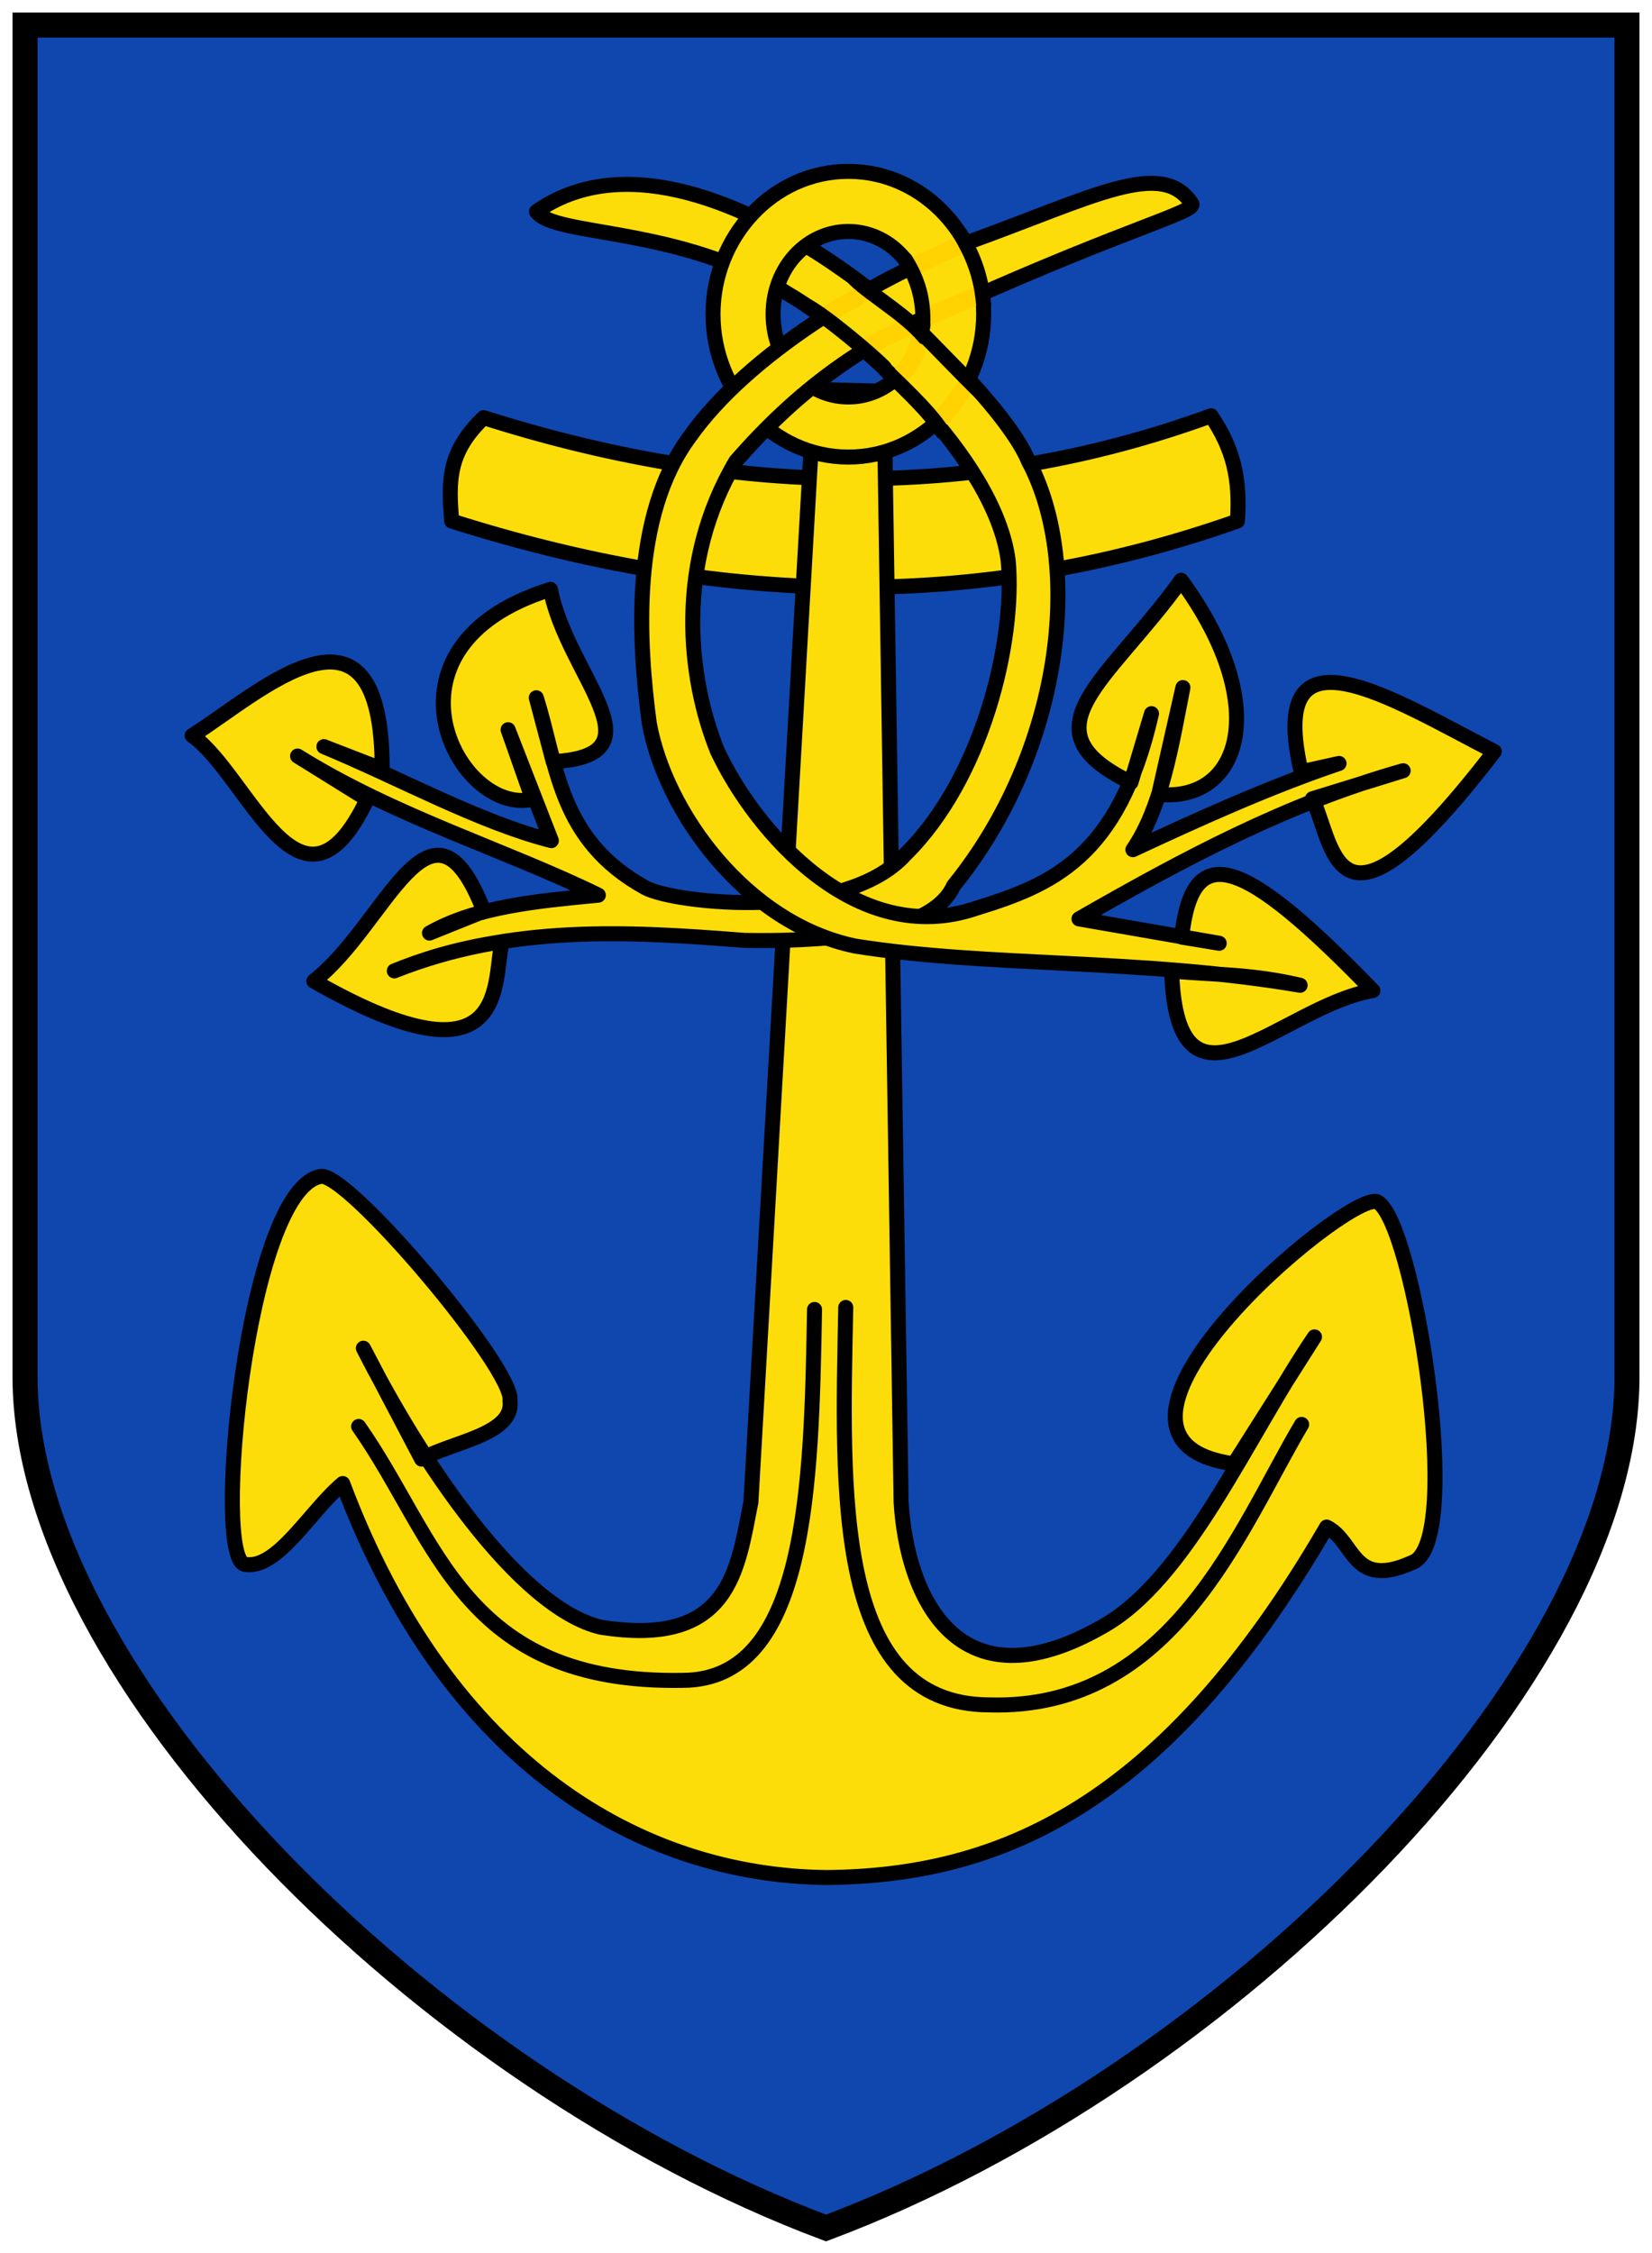 <svg xmlns="http://www.w3.org/2000/svg" height="540" width="396"><path d="M0 612.36h320v270c0 60-80 140-160 170-80-30-160-110.04-160-170.04z" stroke="#000" stroke-width="5" fill="#0039a6" style="fill:#0f47af" transform="matrix(1.2 0 0 1.2 6 -728.835)"/><path stroke-linejoin="round" d="M91.616 690.78c48.436 15.371 96.873 17.27 145.31-.375 4.407 6.572 5.852 12.453 5.257 21.027-53.24 18.797-105.08 16.44-156.95 0-.677-8.08-.743-13.81 6.383-20.651z" stroke="#000" stroke-linecap="round" stroke-width="3" fill="#ffd200" style="fill:#fcdd09" transform="matrix(1.2 0 0 1.2 6 -728.835)"/><path stroke-linejoin="round" d="M58.874 842.36c4.907-1.841 39.159 38.724 37.999 44.79.876 6.753-11.765 8.23-17.647 11.64l-11.64-22.15c11.217 22.15 30.865 51.77 47.414 55.72 25.894 4.105 27.315-11.448 30-25l12.7-222.22 13.893.375 3.41 221.84c1.123 18.932 11.236 41.325 40 25 17.112-9.354 29.117-38.127 42.577-57.976l-16.075 25.348c-36.12-4.84 22.09-54.04 28.5-52.37 7.248 3 17.779 68.33 7.102 72.081-12.084 5.44-11.401-4.294-17.102-7.08-32.722 56.324-65.913 69.73-100 70-36.816-.437-75.38-22.359-96.544-78.69-6.508 5.43-13.017 17.232-19.525 16.146-6.623-1.104.303-74.263 14.943-77.457z" stroke="#000" stroke-linecap="round" stroke-width="3" fill="#ffd200" style="fill:#fcdd09" transform="matrix(1.2 0 0 1.2 6 -728.835)"/><path stroke-linejoin="round" d="M33.391 754.28c13.299-8.377 37.991-31.705 37.95 6.713l-11.64-4.506c15.154 6.297 30.927 15.07 45.433 18.774l-8.636-22.153 4.881 13.893c-14.763 3.433-32.964-30.53 3.58-41.925 3.315 17.258 22.728 33.17.55 34.415l-3.379-12.766c4.247 13.376 4.364 28.327 21.778 37.942 5.982 3.218 39.873 6.762 51.952-6.667 15.334-15.121 21.987-42.376 20.541-58.612-2.606-20.662-30.036-45.187-44.04-53.363-21.302-13.564-46.709-11.333-50.194-16.406 32.874-22.982 91.668 33.41 98.246 49.797 11.187 20.904 6.652 58.264-14.928 84.858-4.614 10.41-28.619 11.137-41.81 10.908-23.303-1.833-46.605-3.172-69.908 6.098 5.576-2.22 11.826-4.328 21.603-5.848-2.161 6.661 2.582 30.876-37.684 7.881 14.521-11.204 23.386-41.324 33.975-13.957l-10.87 4.37c9.38-5.32 21.593-6.39 33.728-7.574-18.308-8.98-40.664-15.653-60.076-27.785l13.893 8.636c-13.2 27.72-23.81-4.96-34.946-12.72z" stroke="#000" stroke-linecap="round" stroke-width="3" fill="#ffd200" style="fill:#fcdd09" transform="matrix(1.2 0 0 1.2 6 -728.835)"/><path style="baseline-shift:baseline;block-progression:tb;color:#000;direction:ltr;text-indent:0;text-align:start;enable-background:accumulate;text-transform:none;fill:#fcdd09" d="M164.46 641.59c-15.087 0-27.031 13.063-27.031 28.531 0 15.469 11.944 28.531 27.031 28.531s27.031-13.063 27.031-28.531c0-15.469-11.944-28.531-27.031-28.531zm0 12c8.139 0 15.031 7.115 15.031 16.531 0 9.416-6.893 16.531-15.031 16.531-8.139 0-15.031-7.116-15.031-16.531 0-9.416 6.893-16.531 15.031-16.531z" stroke="#000" stroke-width="3" fill="#ffd200" transform="matrix(1.2 0 0 1.2 6 -728.835)"/><path stroke-linejoin="round" d="M254.71 804.15c-9.441-2.237-16.759-2.072-25.669-2.837 1.071 32.509 22.046 6.944 40.195 3.899-26.053-26.878-36.058-30.341-38.184-10.684l7.494 1.233-28.013-4.87c21.303-12.206 41.636-23.065 64.756-29.59l-18.114 5.597c4.585 9.812 4.485 32.044 36.319-9.444-20.623-10.634-45.726-26.687-38.576 4.067l7.566-1.677c-14.098 4.735-28.909 11.496-41.18 17.226 5.726-8.398 7.68-20.567 9.99-32.382l-4.825 21.338c16.568 1.608 22.602-18.073 4.468-42.767-14.656 20.346-31.858 29.812-10.02 40.385l4.104-13.745c-6.545 28.822-20.112 34.27-35.03 38.875-23.85 8.134-44.068-15.266-51.686-31.427-5.92-14.675-8.428-37.451 3.717-57.899 11.667-13.313 25.372-24.441 45.854-31.98 32.867-14.672 46.237-17.851 45.187-19.437-5.986-9.04-19.451-1.412-44.466 7.642-19.583 7.682-44.216 22.472-55.814 38.92-11.783 15.872-10.272 40.918-8.079 57.24 3.187 17.617 19.233 39.967 41.166 44.496 26.571 4.222 56.997 2.424 88.84 7.82z" stroke="#000" stroke-linecap="round" stroke-width="3" fill="#ffd200" style="fill:#fcdd09" transform="matrix(1.2 0 0 1.2 6 -728.835)"/><path d="M198.792 75.477c2.845-2.8 6.792-3.555 8.439-5.955m.798 13.84c2.845-2.799 8.143-3.33 9.79-5.73m-2.135 12.553c2.122-2.214 3.857-4.763 4.816-9.303m4.98 19.401c2.846-2.8 4.765-6.033 6.412-8.433m-13.11-27.912 11.827-5.407m-8.335 17.347 12.39-5.181" stroke="#ffd200" stroke-width="4.2" fill="none"/><path stroke-linejoin="round" d="M204.912 66.897c3.904 3.817 12.35 8.639 16.694 13.913m-27.958-7.38c4.805 2.69 15.278 11.567 18.272 14.59m.347.652c1.932 2.022 10.372 9.592 13.603 14.8m-6.205-24.927c3.904 3.817 11.448 11.793 15.343 15.49m-18.031-31.84c3.265 5.013 4.426 10.116 4.224 15.376m8.955-21.515c2.685 4.557 5.023 9.495 5.632 17.009m76.227 268.332c-14.896 25.158-30.922 68.505-74.872 67.225-37.417-.093-35.288-51.12-34.409-95.262M85.966 341.885c19.037 27.07 24.868 61.815 77.74 60.853 29.77-.092 30.828-46.66 31.542-88.89" stroke="#000" stroke-linecap="round" stroke-width="3.6" fill="none"/></svg>